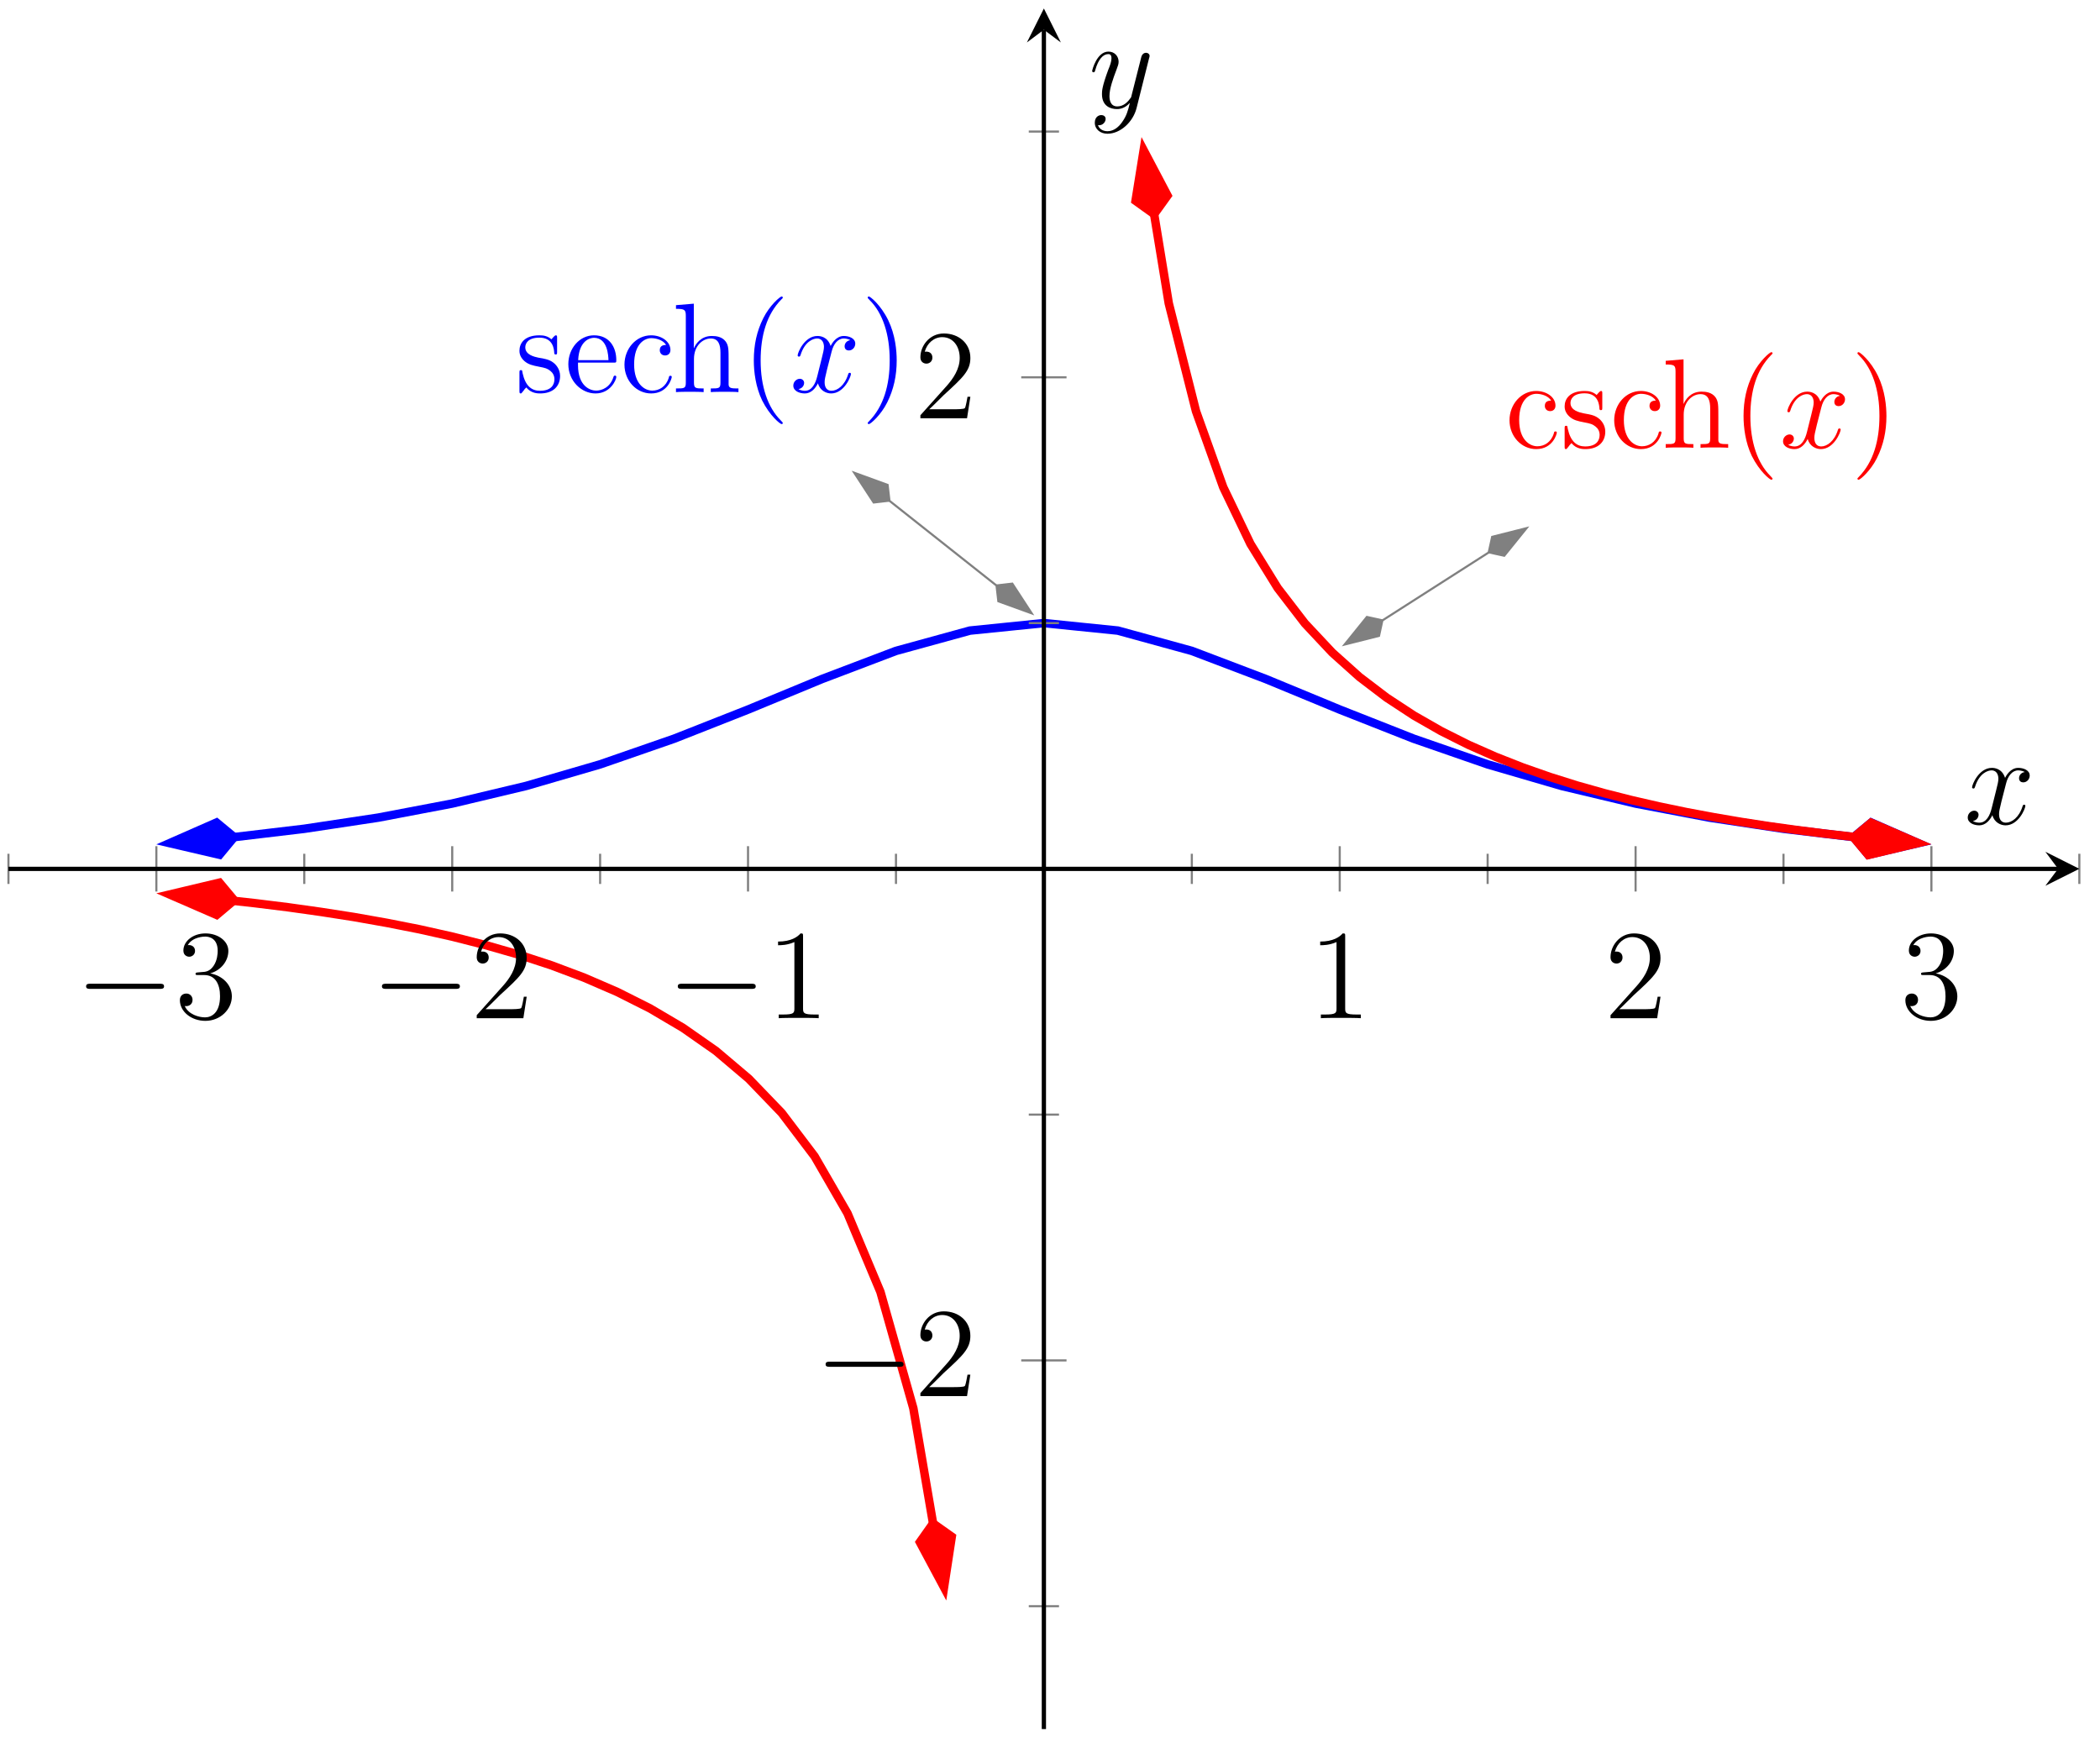 <?xml version="1.0" encoding="UTF-8"?>
<svg xmlns="http://www.w3.org/2000/svg" xmlns:xlink="http://www.w3.org/1999/xlink" width="197pt" height="163pt" viewBox="0 0 197 163" version="1.1">
<defs>
<g>
<symbol overflow="visible" id="glyph0-0">
<path style="stroke:none;" d=""/>
</symbol>
<symbol overflow="visible" id="glyph0-1">
<path style="stroke:none;" d="M 3.922 -5.062 C 3.922 -5.266 3.922 -5.328 3.797 -5.328 C 3.703 -5.328 3.484 -5.062 3.391 -4.953 C 3.031 -5.266 2.656 -5.328 2.266 -5.328 C 0.828 -5.328 0.391 -4.547 0.391 -3.891 C 0.391 -3.75 0.391 -3.328 0.844 -2.922 C 1.234 -2.578 1.641 -2.5 2.188 -2.391 C 2.844 -2.266 3 -2.219 3.297 -1.984 C 3.516 -1.812 3.672 -1.547 3.672 -1.203 C 3.672 -0.688 3.375 -0.125 2.312 -0.125 C 1.531 -0.125 0.953 -0.578 0.688 -1.766 C 0.641 -1.984 0.641 -2 0.641 -2.016 C 0.609 -2.062 0.562 -2.062 0.531 -2.062 C 0.391 -2.062 0.391 -2 0.391 -1.781 L 0.391 -0.156 C 0.391 0.062 0.391 0.125 0.516 0.125 C 0.578 0.125 0.578 0.109 0.781 -0.141 C 0.844 -0.234 0.844 -0.25 1.031 -0.438 C 1.484 0.125 2.125 0.125 2.328 0.125 C 3.578 0.125 4.203 -0.578 4.203 -1.516 C 4.203 -2.156 3.812 -2.547 3.703 -2.656 C 3.281 -3.031 2.953 -3.094 2.156 -3.234 C 1.812 -3.312 0.938 -3.484 0.938 -4.203 C 0.938 -4.562 1.188 -5.109 2.266 -5.109 C 3.562 -5.109 3.641 -4 3.656 -3.641 C 3.672 -3.531 3.75 -3.531 3.797 -3.531 C 3.922 -3.531 3.922 -3.594 3.922 -3.812 Z M 3.922 -5.062 "/>
</symbol>
<symbol overflow="visible" id="glyph0-2">
<path style="stroke:none;" d="M 4.578 -2.766 C 4.844 -2.766 4.859 -2.766 4.859 -3 C 4.859 -4.203 4.219 -5.328 2.766 -5.328 C 1.406 -5.328 0.359 -4.094 0.359 -2.625 C 0.359 -1.047 1.578 0.125 2.906 0.125 C 4.328 0.125 4.859 -1.172 4.859 -1.422 C 4.859 -1.5 4.812 -1.547 4.734 -1.547 C 4.641 -1.547 4.609 -1.484 4.594 -1.422 C 4.281 -0.422 3.484 -0.141 2.969 -0.141 C 2.469 -0.141 1.266 -0.484 1.266 -2.547 L 1.266 -2.766 Z M 1.281 -3 C 1.375 -4.875 2.422 -5.094 2.766 -5.094 C 4.047 -5.094 4.109 -3.406 4.125 -3 Z M 1.281 -3 "/>
</symbol>
<symbol overflow="visible" id="glyph0-3">
<path style="stroke:none;" d="M 4.328 -4.422 C 4.188 -4.422 3.734 -4.422 3.734 -3.938 C 3.734 -3.641 3.938 -3.438 4.234 -3.438 C 4.5 -3.438 4.734 -3.609 4.734 -3.953 C 4.734 -4.75 3.891 -5.328 2.922 -5.328 C 1.531 -5.328 0.422 -4.094 0.422 -2.578 C 0.422 -1.047 1.562 0.125 2.922 0.125 C 4.5 0.125 4.859 -1.312 4.859 -1.422 C 4.859 -1.531 4.766 -1.531 4.734 -1.531 C 4.625 -1.531 4.609 -1.5 4.578 -1.344 C 4.312 -0.5 3.672 -0.141 3.031 -0.141 C 2.297 -0.141 1.328 -0.781 1.328 -2.594 C 1.328 -4.578 2.344 -5.062 2.938 -5.062 C 3.391 -5.062 4.047 -4.891 4.328 -4.422 Z M 4.328 -4.422 "/>
</symbol>
<symbol overflow="visible" id="glyph0-4">
<path style="stroke:none;" d="M 5.312 -2.906 C 5.312 -4.016 5.312 -4.344 5.047 -4.734 C 4.703 -5.203 4.141 -5.266 3.734 -5.266 C 2.703 -5.266 2.219 -4.5 2.062 -4.125 L 2.047 -4.125 L 2.047 -8.297 L 0.375 -8.156 L 0.375 -7.812 C 1.188 -7.812 1.297 -7.734 1.297 -7.141 L 1.297 -0.891 C 1.297 -0.344 1.156 -0.344 0.375 -0.344 L 0.375 0 C 0.688 -0.031 1.344 -0.031 1.672 -0.031 C 2.016 -0.031 2.672 -0.031 2.969 0 L 2.969 -0.344 C 2.219 -0.344 2.062 -0.344 2.062 -0.891 L 2.062 -3.109 C 2.062 -4.359 2.891 -5.031 3.641 -5.031 C 4.375 -5.031 4.547 -4.422 4.547 -3.688 L 4.547 -0.891 C 4.547 -0.344 4.406 -0.344 3.641 -0.344 L 3.641 0 C 3.938 -0.031 4.594 -0.031 4.922 -0.031 C 5.266 -0.031 5.922 -0.031 6.234 0 L 6.234 -0.344 C 5.625 -0.344 5.328 -0.344 5.312 -0.703 Z M 5.312 -2.906 "/>
</symbol>
<symbol overflow="visible" id="glyph0-5">
<path style="stroke:none;" d="M 3.891 2.906 C 3.891 2.875 3.891 2.844 3.688 2.641 C 2.484 1.438 1.812 -0.531 1.812 -2.969 C 1.812 -5.297 2.375 -7.297 3.766 -8.703 C 3.891 -8.812 3.891 -8.828 3.891 -8.875 C 3.891 -8.938 3.828 -8.969 3.781 -8.969 C 3.625 -8.969 2.641 -8.109 2.062 -6.938 C 1.453 -5.719 1.172 -4.453 1.172 -2.969 C 1.172 -1.906 1.344 -0.484 1.953 0.781 C 2.672 2.219 3.641 3 3.781 3 C 3.828 3 3.891 2.969 3.891 2.906 Z M 3.891 2.906 "/>
</symbol>
<symbol overflow="visible" id="glyph0-6">
<path style="stroke:none;" d="M 3.375 -2.969 C 3.375 -3.891 3.25 -5.359 2.578 -6.75 C 1.875 -8.188 0.891 -8.969 0.766 -8.969 C 0.719 -8.969 0.656 -8.938 0.656 -8.875 C 0.656 -8.828 0.656 -8.812 0.859 -8.609 C 2.062 -7.406 2.719 -5.422 2.719 -2.984 C 2.719 -0.672 2.156 1.328 0.781 2.734 C 0.656 2.844 0.656 2.875 0.656 2.906 C 0.656 2.969 0.719 3 0.766 3 C 0.922 3 1.906 2.141 2.484 0.969 C 3.094 -0.25 3.375 -1.547 3.375 -2.969 Z M 3.375 -2.969 "/>
</symbol>
<symbol overflow="visible" id="glyph0-7">
<path style="stroke:none;" d="M 2.203 -4.297 C 2 -4.281 1.953 -4.266 1.953 -4.156 C 1.953 -4.047 2.016 -4.047 2.219 -4.047 L 2.766 -4.047 C 3.797 -4.047 4.25 -3.203 4.25 -2.062 C 4.25 -0.484 3.438 -0.078 2.844 -0.078 C 2.266 -0.078 1.297 -0.344 0.938 -1.141 C 1.328 -1.078 1.672 -1.297 1.672 -1.719 C 1.672 -2.062 1.422 -2.312 1.094 -2.312 C 0.797 -2.312 0.484 -2.141 0.484 -1.688 C 0.484 -0.625 1.547 0.25 2.875 0.25 C 4.297 0.25 5.359 -0.844 5.359 -2.047 C 5.359 -3.141 4.469 -4 3.328 -4.203 C 4.359 -4.5 5.031 -5.375 5.031 -6.312 C 5.031 -7.25 4.047 -7.953 2.891 -7.953 C 1.703 -7.953 0.812 -7.219 0.812 -6.344 C 0.812 -5.875 1.188 -5.766 1.359 -5.766 C 1.609 -5.766 1.906 -5.953 1.906 -6.312 C 1.906 -6.688 1.609 -6.859 1.344 -6.859 C 1.281 -6.859 1.25 -6.859 1.219 -6.844 C 1.672 -7.656 2.797 -7.656 2.859 -7.656 C 3.25 -7.656 4.031 -7.484 4.031 -6.312 C 4.031 -6.078 4 -5.422 3.641 -4.906 C 3.281 -4.375 2.875 -4.344 2.562 -4.328 Z M 2.203 -4.297 "/>
</symbol>
<symbol overflow="visible" id="glyph0-8">
<path style="stroke:none;" d="M 5.266 -2.016 L 5 -2.016 C 4.953 -1.812 4.859 -1.141 4.75 -0.953 C 4.656 -0.844 3.984 -0.844 3.625 -0.844 L 1.406 -0.844 C 1.734 -1.125 2.469 -1.891 2.766 -2.172 C 4.594 -3.844 5.266 -4.469 5.266 -5.656 C 5.266 -7.031 4.172 -7.953 2.781 -7.953 C 1.406 -7.953 0.578 -6.766 0.578 -5.734 C 0.578 -5.125 1.109 -5.125 1.141 -5.125 C 1.406 -5.125 1.703 -5.312 1.703 -5.688 C 1.703 -6.031 1.484 -6.25 1.141 -6.25 C 1.047 -6.25 1.016 -6.25 0.984 -6.234 C 1.203 -7.047 1.859 -7.609 2.625 -7.609 C 3.641 -7.609 4.266 -6.75 4.266 -5.656 C 4.266 -4.641 3.688 -3.75 3 -2.984 L 0.578 -0.281 L 0.578 0 L 4.953 0 Z M 5.266 -2.016 "/>
</symbol>
<symbol overflow="visible" id="glyph0-9">
<path style="stroke:none;" d="M 3.438 -7.656 C 3.438 -7.938 3.438 -7.953 3.203 -7.953 C 2.922 -7.625 2.312 -7.188 1.094 -7.188 L 1.094 -6.844 C 1.359 -6.844 1.953 -6.844 2.625 -7.141 L 2.625 -0.922 C 2.625 -0.484 2.578 -0.344 1.531 -0.344 L 1.156 -0.344 L 1.156 0 C 1.484 -0.031 2.641 -0.031 3.031 -0.031 C 3.438 -0.031 4.578 -0.031 4.906 0 L 4.906 -0.344 L 4.531 -0.344 C 3.484 -0.344 3.438 -0.484 3.438 -0.922 Z M 3.438 -7.656 "/>
</symbol>
<symbol overflow="visible" id="glyph1-0">
<path style="stroke:none;" d=""/>
</symbol>
<symbol overflow="visible" id="glyph1-1">
<path style="stroke:none;" d="M 5.672 -4.875 C 5.281 -4.812 5.141 -4.516 5.141 -4.297 C 5.141 -4 5.359 -3.906 5.531 -3.906 C 5.891 -3.906 6.141 -4.219 6.141 -4.547 C 6.141 -5.047 5.562 -5.266 5.062 -5.266 C 4.344 -5.266 3.938 -4.547 3.828 -4.328 C 3.547 -5.219 2.812 -5.266 2.594 -5.266 C 1.375 -5.266 0.734 -3.703 0.734 -3.438 C 0.734 -3.391 0.781 -3.328 0.859 -3.328 C 0.953 -3.328 0.984 -3.406 1 -3.453 C 1.406 -4.781 2.219 -5.031 2.562 -5.031 C 3.094 -5.031 3.203 -4.531 3.203 -4.25 C 3.203 -3.984 3.125 -3.703 2.984 -3.125 L 2.578 -1.5 C 2.406 -0.781 2.062 -0.125 1.422 -0.125 C 1.359 -0.125 1.062 -0.125 0.812 -0.281 C 1.25 -0.359 1.344 -0.719 1.344 -0.859 C 1.344 -1.094 1.156 -1.25 0.938 -1.25 C 0.641 -1.25 0.328 -0.984 0.328 -0.609 C 0.328 -0.109 0.891 0.125 1.406 0.125 C 1.984 0.125 2.391 -0.328 2.641 -0.828 C 2.828 -0.125 3.438 0.125 3.875 0.125 C 5.094 0.125 5.734 -1.453 5.734 -1.703 C 5.734 -1.766 5.688 -1.812 5.625 -1.812 C 5.516 -1.812 5.5 -1.75 5.469 -1.656 C 5.141 -0.609 4.453 -0.125 3.906 -0.125 C 3.484 -0.125 3.266 -0.438 3.266 -0.922 C 3.266 -1.188 3.312 -1.375 3.5 -2.156 L 3.922 -3.797 C 4.094 -4.5 4.5 -5.031 5.062 -5.031 C 5.078 -5.031 5.422 -5.031 5.672 -4.875 Z M 5.672 -4.875 "/>
</symbol>
<symbol overflow="visible" id="glyph1-2">
<path style="stroke:none;" d="M 3.141 1.344 C 2.828 1.797 2.359 2.203 1.766 2.203 C 1.625 2.203 1.047 2.172 0.875 1.625 C 0.906 1.641 0.969 1.641 0.984 1.641 C 1.344 1.641 1.594 1.328 1.594 1.047 C 1.594 0.781 1.359 0.688 1.188 0.688 C 0.984 0.688 0.578 0.828 0.578 1.406 C 0.578 2.016 1.094 2.438 1.766 2.438 C 2.969 2.438 4.172 1.344 4.5 0.016 L 5.672 -4.656 C 5.688 -4.703 5.719 -4.781 5.719 -4.859 C 5.719 -5.031 5.562 -5.156 5.391 -5.156 C 5.281 -5.156 5.031 -5.109 4.938 -4.75 L 4.047 -1.234 C 4 -1.016 4 -0.984 3.891 -0.859 C 3.656 -0.531 3.266 -0.125 2.688 -0.125 C 2.016 -0.125 1.953 -0.781 1.953 -1.094 C 1.953 -1.781 2.281 -2.703 2.609 -3.562 C 2.734 -3.906 2.812 -4.078 2.812 -4.312 C 2.812 -4.812 2.453 -5.266 1.859 -5.266 C 0.766 -5.266 0.328 -3.531 0.328 -3.438 C 0.328 -3.391 0.375 -3.328 0.453 -3.328 C 0.562 -3.328 0.578 -3.375 0.625 -3.547 C 0.906 -4.547 1.359 -5.031 1.828 -5.031 C 1.938 -5.031 2.141 -5.031 2.141 -4.641 C 2.141 -4.328 2.016 -3.984 1.828 -3.531 C 1.25 -1.953 1.25 -1.562 1.25 -1.281 C 1.25 -0.141 2.062 0.125 2.656 0.125 C 3 0.125 3.438 0.016 3.844 -0.438 L 3.859 -0.422 C 3.688 0.281 3.562 0.75 3.141 1.344 Z M 3.141 1.344 "/>
</symbol>
<symbol overflow="visible" id="glyph2-0">
<path style="stroke:none;" d=""/>
</symbol>
<symbol overflow="visible" id="glyph2-1">
<path style="stroke:none;" d="M 7.875 -2.75 C 8.078 -2.75 8.297 -2.75 8.297 -2.984 C 8.297 -3.234 8.078 -3.234 7.875 -3.234 L 1.406 -3.234 C 1.203 -3.234 0.984 -3.234 0.984 -2.984 C 0.984 -2.75 1.203 -2.75 1.406 -2.75 Z M 7.875 -2.75 "/>
</symbol>
</g>
</defs>
<g id="surface1">
<path style="fill:none;stroke-width:0.797;stroke-linecap:butt;stroke-linejoin:miter;stroke:rgb(0%,0%,100%);stroke-opacity:1;stroke-miterlimit:10;" d="M 21.173 83.664 L 20.813 83.629 L 27.751 84.453 L 34.692 85.5 L 41.63 86.82 L 48.567 88.473 L 55.505 90.496 L 62.442 92.902 L 69.38 95.636 L 76.321 98.503 L 83.259 101.139 L 90.196 103.045 L 97.134 103.749 L 104.071 103.045 L 111.013 101.139 L 117.95 98.503 L 124.888 95.636 L 131.825 92.902 L 138.763 90.496 L 145.7 88.473 L 152.642 86.82 L 159.579 85.5 L 166.517 84.453 L 173.454 83.629 L 173.099 83.664 " transform="matrix(1,0,0,-1,0.792,162.199)"/>
<path style="fill-rule:nonzero;fill:rgb(0%,0%,100%);fill-opacity:1;stroke-width:0.797;stroke-linecap:butt;stroke-linejoin:miter;stroke:rgb(0%,0%,100%);stroke-opacity:1;stroke-miterlimit:10;" d="M 6.631 -0.002 L 2.08 1.517 L 0.562 -0.001 L 2.081 -1.516 Z M 6.631 -0.002 " transform="matrix(-0.996,0.093,0.093,0.996,22.525,78.477)"/>
<path style="fill-rule:nonzero;fill:rgb(0%,0%,100%);fill-opacity:1;stroke-width:0.797;stroke-linecap:butt;stroke-linejoin:miter;stroke:rgb(0%,0%,100%);stroke-opacity:1;stroke-miterlimit:10;" d="M 6.63 0.001 L 2.079 1.516 L 0.564 0.002 L 2.079 -1.517 Z M 6.63 0.001 " transform="matrix(0.996,0.093,0.093,-0.996,173.329,78.477)"/>
<g style="fill:rgb(0%,0%,100%);fill-opacity:1;">
  <use xlink:href="#glyph0-1" x="48.339" y="36.783"/>
  <use xlink:href="#glyph0-2" x="52.956" y="36.783"/>
  <use xlink:href="#glyph0-3" x="58.159" y="36.783"/>
</g>
<g style="fill:rgb(0%,0%,100%);fill-opacity:1;">
  <use xlink:href="#glyph0-4" x="63.039" y="36.783"/>
  <use xlink:href="#glyph0-5" x="69.543" y="36.783"/>
</g>
<g style="fill:rgb(0%,0%,100%);fill-opacity:1;">
  <use xlink:href="#glyph1-1" x="74.092" y="36.783"/>
</g>
<g style="fill:rgb(0%,0%,100%);fill-opacity:1;">
  <use xlink:href="#glyph0-6" x="80.744" y="36.783"/>
</g>
<path style="fill:none;stroke-width:0.199;stroke-linecap:butt;stroke-linejoin:miter;stroke:rgb(50%,50%,50%);stroke-opacity:1;stroke-miterlimit:10;" d="M 92.692 107.268 L 82.645 115.224 " transform="matrix(1,0,0,-1,0.792,162.199)"/>
<path style="fill-rule:nonzero;fill:rgb(50%,50%,50%);fill-opacity:1;stroke-width:0.199;stroke-linecap:butt;stroke-linejoin:miter;stroke:rgb(50%,50%,50%);stroke-opacity:1;stroke-miterlimit:10;" d="M 4.346 -0.001 L 1.193 1.054 L 0.139 0 L 1.193 -1.054 Z M 4.346 -0.001 " transform="matrix(0.784,0.621,0.621,-0.784,93.375,54.836)"/>
<path style="fill-rule:nonzero;fill:rgb(50%,50%,50%);fill-opacity:1;stroke-width:0.199;stroke-linecap:butt;stroke-linejoin:miter;stroke:rgb(50%,50%,50%);stroke-opacity:1;stroke-miterlimit:10;" d="M 4.348 0 L 1.192 1.053 L 0.141 0.002 L 1.193 -1.049 Z M 4.348 0 " transform="matrix(-0.784,-0.621,-0.621,0.784,83.549,47.051)"/>
<path style="fill:none;stroke-width:0.797;stroke-linecap:butt;stroke-linejoin:miter;stroke:rgb(100%,0%,0%);stroke-opacity:1;stroke-miterlimit:10;" d="M 21.173 77.747 L 16.962 78.118 L 20.052 77.813 L 23.138 77.474 L 26.228 77.091 L 29.313 76.657 L 32.399 76.177 L 35.489 75.63 L 38.575 75.021 L 41.665 74.329 L 44.751 73.544 L 47.837 72.658 L 50.927 71.646 L 54.013 70.486 L 57.103 69.15 L 60.188 67.599 L 63.274 65.779 L 66.364 63.619 L 69.45 61.006 L 72.54 57.796 L 75.626 53.722 L 78.712 48.378 L 81.802 41.008 L 84.888 30.095 L 86.739 19.283 " transform="matrix(1,0,0,-1,0.792,162.199)"/>
<path style="fill-rule:nonzero;fill:rgb(100%,0%,0%);fill-opacity:1;stroke-width:0.797;stroke-linecap:butt;stroke-linejoin:miter;stroke:rgb(100%,0%,0%);stroke-opacity:1;stroke-miterlimit:10;" d="M 6.632 -0.001 L 2.078 1.518 L 0.565 0 L 2.08 -1.517 Z M 6.632 -0.001 " transform="matrix(-0.996,-0.088,-0.088,0.996,22.528,84.495)"/>
<path style="fill-rule:nonzero;fill:rgb(100%,0%,0%);fill-opacity:1;stroke-width:0.797;stroke-linecap:butt;stroke-linejoin:miter;stroke:rgb(100%,0%,0%);stroke-opacity:1;stroke-miterlimit:10;" d="M 6.631 -0 L 2.08 1.516 L 0.564 0 L 2.08 -1.516 Z M 6.631 -0 " transform="matrix(0.169,0.986,0.986,-0.169,87.436,142.358)"/>
<path style="fill:none;stroke-width:0.797;stroke-linecap:butt;stroke-linejoin:miter;stroke:rgb(100%,0%,0%);stroke-opacity:1;stroke-miterlimit:10;" d="M 107.478 142.101 L 108.849 133.746 L 111.403 123.63 L 113.958 116.497 L 116.513 111.178 L 119.067 107.041 L 121.622 103.717 L 124.181 100.987 L 126.735 98.698 L 129.29 96.753 L 131.845 95.077 L 134.399 93.617 L 136.954 92.335 L 139.509 91.207 L 142.063 90.203 L 144.618 89.308 L 147.177 88.504 L 149.731 87.785 L 152.286 87.137 L 154.841 86.551 L 157.395 86.02 L 159.95 85.543 L 162.505 85.106 L 165.06 84.711 L 167.618 84.356 L 170.173 84.028 L 172.728 83.735 L 175.282 83.465 L 177.837 83.219 L 173.095 83.633 " transform="matrix(1,0,0,-1,0.792,162.199)"/>
<path style="fill-rule:nonzero;fill:rgb(100%,0%,0%);fill-opacity:1;stroke-width:0.797;stroke-linecap:butt;stroke-linejoin:miter;stroke:rgb(100%,0%,0%);stroke-opacity:1;stroke-miterlimit:10;" d="M 6.629 -0 L 2.08 1.518 L 0.565 0.001 L 2.081 -1.519 Z M 6.629 -0 " transform="matrix(-0.162,-0.987,-0.987,0.162,108.362,20.643)"/>
<path style="fill-rule:nonzero;fill:rgb(100%,0%,0%);fill-opacity:1;stroke-width:0.797;stroke-linecap:butt;stroke-linejoin:miter;stroke:rgb(100%,0%,0%);stroke-opacity:1;stroke-miterlimit:10;" d="M 6.631 0.001 L 2.08 1.517 L 0.565 0 L 2.082 -1.518 Z M 6.631 0.001 " transform="matrix(0.996,0.087,0.087,-0.996,173.323,78.51)"/>
<g style="fill:rgb(100%,0%,0%);fill-opacity:1;">
  <use xlink:href="#glyph0-3" x="141.185" y="42.004"/>
  <use xlink:href="#glyph0-1" x="146.388" y="42.004"/>
  <use xlink:href="#glyph0-3" x="151.005" y="42.004"/>
</g>
<g style="fill:rgb(100%,0%,0%);fill-opacity:1;">
  <use xlink:href="#glyph0-4" x="155.885" y="42.004"/>
  <use xlink:href="#glyph0-5" x="162.389" y="42.004"/>
</g>
<g style="fill:rgb(100%,0%,0%);fill-opacity:1;">
  <use xlink:href="#glyph1-1" x="166.938" y="42.004"/>
</g>
<g style="fill:rgb(100%,0%,0%);fill-opacity:1;">
  <use xlink:href="#glyph0-6" x="173.59" y="42.004"/>
</g>
<path style="fill:none;stroke-width:0.199;stroke-linecap:butt;stroke-linejoin:miter;stroke:rgb(50%,50%,50%);stroke-opacity:1;stroke-miterlimit:10;" d="M 128.888 103.995 L 138.868 110.377 " transform="matrix(1,0,0,-1,0.792,162.199)"/>
<path style="fill-rule:nonzero;fill:rgb(50%,50%,50%);fill-opacity:1;stroke-width:0.199;stroke-linecap:butt;stroke-linejoin:miter;stroke:rgb(50%,50%,50%);stroke-opacity:1;stroke-miterlimit:10;" d="M 4.347 -0.002 L 1.191 1.052 L 0.141 -0.001 L 1.193 -1.054 Z M 4.347 -0.002 " transform="matrix(-0.842,0.539,0.539,0.842,129.8,58.12)"/>
<path style="fill-rule:nonzero;fill:rgb(50%,50%,50%);fill-opacity:1;stroke-width:0.199;stroke-linecap:butt;stroke-linejoin:miter;stroke:rgb(50%,50%,50%);stroke-opacity:1;stroke-miterlimit:10;" d="M 4.347 0 L 1.194 1.052 L 0.141 0.001 L 1.193 -1.052 Z M 4.347 0 " transform="matrix(0.842,-0.539,-0.539,-0.842,139.542,51.889)"/>
<path style="fill:none;stroke-width:0.199;stroke-linecap:butt;stroke-linejoin:miter;stroke:rgb(50%,50%,50%);stroke-opacity:1;stroke-miterlimit:10;" d="M 0.001 79.278 L 0.001 82.11 M 27.751 79.278 L 27.751 82.11 M 55.505 79.278 L 55.505 82.11 M 83.259 79.278 L 83.259 82.11 M 111.013 79.278 L 111.013 82.11 M 138.763 79.278 L 138.763 82.11 M 166.517 79.278 L 166.517 82.11 M 194.27 79.278 L 194.27 82.11 " transform="matrix(1,0,0,-1,0.792,162.199)"/>
<path style="fill:none;stroke-width:0.199;stroke-linecap:butt;stroke-linejoin:miter;stroke:rgb(50%,50%,50%);stroke-opacity:1;stroke-miterlimit:10;" d="M 13.876 78.567 L 13.876 82.821 M 41.63 78.567 L 41.63 82.821 M 69.38 78.567 L 69.38 82.821 M 124.888 78.567 L 124.888 82.821 M 152.642 78.567 L 152.642 82.821 M 180.392 78.567 L 180.392 82.821 " transform="matrix(1,0,0,-1,0.792,162.199)"/>
<path style="fill:none;stroke-width:0.199;stroke-linecap:butt;stroke-linejoin:miter;stroke:rgb(50%,50%,50%);stroke-opacity:1;stroke-miterlimit:10;" d="M 95.716 11.526 L 98.552 11.526 M 95.716 57.639 L 98.552 57.639 M 95.716 103.749 L 98.552 103.749 M 95.716 149.858 L 98.552 149.858 " transform="matrix(1,0,0,-1,0.792,162.199)"/>
<path style="fill:none;stroke-width:0.199;stroke-linecap:butt;stroke-linejoin:miter;stroke:rgb(50%,50%,50%);stroke-opacity:1;stroke-miterlimit:10;" d="M 95.009 34.583 L 99.259 34.583 M 95.009 126.805 L 99.259 126.805 " transform="matrix(1,0,0,-1,0.792,162.199)"/>
<path style="fill:none;stroke-width:0.399;stroke-linecap:butt;stroke-linejoin:miter;stroke:rgb(0%,0%,0%);stroke-opacity:1;stroke-miterlimit:10;" d="M 0.001 80.692 L 192.278 80.692 " transform="matrix(1,0,0,-1,0.792,162.199)"/>
<path style=" stroke:none;fill-rule:nonzero;fill:rgb(0%,0%,0%);fill-opacity:1;" d="M 195.062 81.5 L 191.875 79.902 L 193.07 81.5 L 191.875 83.094 "/>
<path style="fill:none;stroke-width:0.399;stroke-linecap:butt;stroke-linejoin:miter;stroke:rgb(0%,0%,0%);stroke-opacity:1;stroke-miterlimit:10;" d="M 97.134 0 L 97.134 159.396 " transform="matrix(1,0,0,-1,0.792,162.199)"/>
<path style=" stroke:none;fill-rule:nonzero;fill:rgb(0%,0%,0%);fill-opacity:1;" d="M 97.926 0.797 L 96.332 3.984 L 97.926 2.789 L 99.52 3.984 "/>
<g style="fill:rgb(0%,0%,0%);fill-opacity:1;">
  <use xlink:href="#glyph2-1" x="7.093" y="95.514"/>
</g>
<g style="fill:rgb(0%,0%,0%);fill-opacity:1;">
  <use xlink:href="#glyph0-7" x="16.391" y="95.514"/>
</g>
<g style="fill:rgb(0%,0%,0%);fill-opacity:1;">
  <use xlink:href="#glyph2-1" x="34.845" y="95.514"/>
</g>
<g style="fill:rgb(0%,0%,0%);fill-opacity:1;">
  <use xlink:href="#glyph0-8" x="44.143" y="95.514"/>
</g>
<g style="fill:rgb(0%,0%,0%);fill-opacity:1;">
  <use xlink:href="#glyph2-1" x="62.598" y="95.514"/>
</g>
<g style="fill:rgb(0%,0%,0%);fill-opacity:1;">
  <use xlink:href="#glyph0-9" x="71.896" y="95.514"/>
</g>
<g style="fill:rgb(0%,0%,0%);fill-opacity:1;">
  <use xlink:href="#glyph0-9" x="122.753" y="95.514"/>
</g>
<g style="fill:rgb(0%,0%,0%);fill-opacity:1;">
  <use xlink:href="#glyph0-8" x="150.505" y="95.514"/>
</g>
<g style="fill:rgb(0%,0%,0%);fill-opacity:1;">
  <use xlink:href="#glyph0-7" x="178.258" y="95.514"/>
</g>
<g style="fill:rgb(0%,0%,0%);fill-opacity:1;">
  <use xlink:href="#glyph2-1" x="76.465" y="130.967"/>
</g>
<g style="fill:rgb(0%,0%,0%);fill-opacity:1;">
  <use xlink:href="#glyph0-8" x="85.763" y="130.967"/>
</g>
<g style="fill:rgb(0%,0%,0%);fill-opacity:1;">
  <use xlink:href="#glyph0-8" x="85.764" y="39.236"/>
</g>
<g style="fill:rgb(0%,0%,0%);fill-opacity:1;">
  <use xlink:href="#glyph1-1" x="184.265" y="77.298"/>
</g>
<g style="fill:rgb(0%,0%,0%);fill-opacity:1;">
  <use xlink:href="#glyph1-2" x="102.125" y="10.107"/>
</g>
</g>
</svg>
